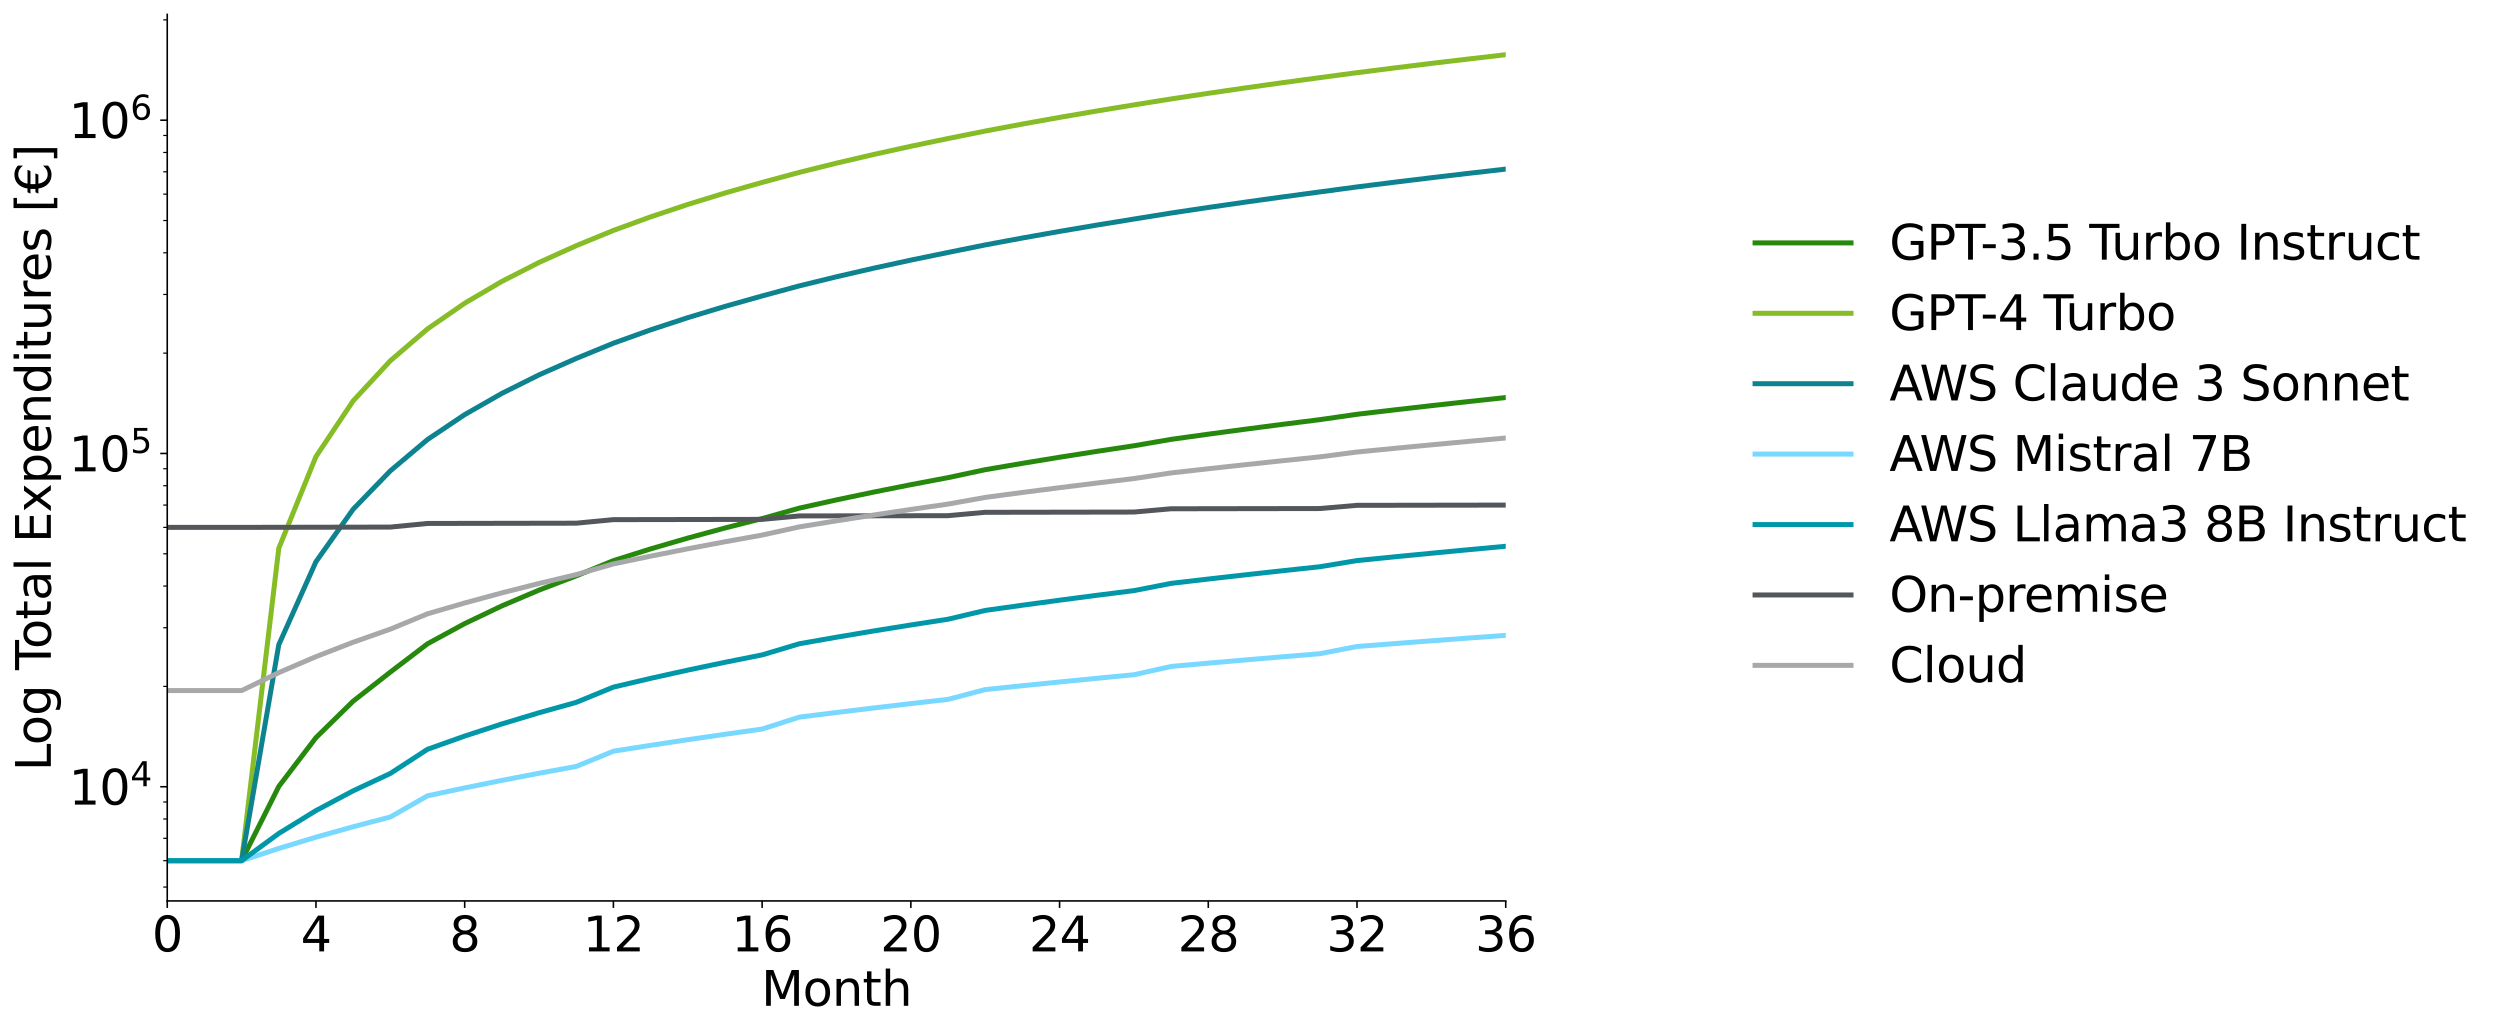 <?xml version="1.0" encoding="utf-8" standalone="no"?>
<!DOCTYPE svg PUBLIC "-//W3C//DTD SVG 1.1//EN"
  "http://www.w3.org/Graphics/SVG/1.1/DTD/svg11.dtd">
<svg xmlns:xlink="http://www.w3.org/1999/xlink" width="1250.668pt" height="515.375pt" viewBox="0 0 1250.668 515.375" xmlns="http://www.w3.org/2000/svg" version="1.1">
 <defs>
  <style type="text/css">*{stroke-linejoin: round; stroke-linecap: butt}</style>
 </defs>
 <g id="figure_1">
  <g id="patch_1">
   <path d="M 0 515.375 
L 1250.668 515.375 
L 1250.668 0 
L 0 0 
z
" style="fill: #ffffff"/>
  </g>
  <g id="axes_1">
   <g id="patch_2">
    <path d="M 83.668 450.72 
L 753.268 450.72 
L 753.268 7.2 
L 83.668 7.2 
z
" style="fill: #ffffff"/>
   </g>
   <g id="matplotlib.axis_1">
    <g id="xtick_1">
     <g id="line2d_1">
      <defs>
       <path id="m2ecbf71581" d="M 0 0 
L 0 3.5 
" style="stroke: #000000; stroke-width: 0.8"/>
      </defs>
      <g>
       <use xlink:href="#m2ecbf71581" x="83.668" y="450.72" style="stroke: #000000; stroke-width: 0.8"/>
      </g>
     </g>
     <g id="text_1">
      <!-- 0 -->
      <g transform="translate(76.032 475.956) scale(0.24 -0.24)">
       <defs>
        <path id="DejaVuSans-30" d="M 2034 4250 
Q 1547 4250 1301 3770 
Q 1056 3291 1056 2328 
Q 1056 1369 1301 889 
Q 1547 409 2034 409 
Q 2525 409 2770 889 
Q 3016 1369 3016 2328 
Q 3016 3291 2770 3770 
Q 2525 4250 2034 4250 
z
M 2034 4750 
Q 2819 4750 3233 4129 
Q 3647 3509 3647 2328 
Q 3647 1150 3233 529 
Q 2819 -91 2034 -91 
Q 1250 -91 836 529 
Q 422 1150 422 2328 
Q 422 3509 836 4129 
Q 1250 4750 2034 4750 
z
" transform="scale(0.016)"/>
       </defs>
       <use xlink:href="#DejaVuSans-30"/>
      </g>
     </g>
    </g>
    <g id="xtick_2">
     <g id="line2d_2">
      <g>
       <use xlink:href="#m2ecbf71581" x="158.067" y="450.72" style="stroke: #000000; stroke-width: 0.8"/>
      </g>
     </g>
     <g id="text_2">
      <!-- 4 -->
      <g transform="translate(150.433 475.956) scale(0.24 -0.24)">
       <defs>
        <path id="DejaVuSans-34" d="M 2419 4116 
L 825 1625 
L 2419 1625 
L 2419 4116 
z
M 2253 4666 
L 3047 4666 
L 3047 1625 
L 3713 1625 
L 3713 1100 
L 3047 1100 
L 3047 0 
L 2419 0 
L 2419 1100 
L 313 1100 
L 313 1709 
L 2253 4666 
z
" transform="scale(0.016)"/>
       </defs>
       <use xlink:href="#DejaVuSans-34"/>
      </g>
     </g>
    </g>
    <g id="xtick_3">
     <g id="line2d_3">
      <g>
       <use xlink:href="#m2ecbf71581" x="232.468" y="450.72" style="stroke: #000000; stroke-width: 0.8"/>
      </g>
     </g>
     <g id="text_3">
      <!-- 8 -->
      <g transform="translate(224.833 475.956) scale(0.24 -0.24)">
       <defs>
        <path id="DejaVuSans-38" d="M 2034 2216 
Q 1584 2216 1326 1975 
Q 1069 1734 1069 1313 
Q 1069 891 1326 650 
Q 1584 409 2034 409 
Q 2484 409 2743 651 
Q 3003 894 3003 1313 
Q 3003 1734 2745 1975 
Q 2488 2216 2034 2216 
z
M 1403 2484 
Q 997 2584 770 2862 
Q 544 3141 544 3541 
Q 544 4100 942 4425 
Q 1341 4750 2034 4750 
Q 2731 4750 3128 4425 
Q 3525 4100 3525 3541 
Q 3525 3141 3298 2862 
Q 3072 2584 2669 2484 
Q 3125 2378 3379 2068 
Q 3634 1759 3634 1313 
Q 3634 634 3220 271 
Q 2806 -91 2034 -91 
Q 1263 -91 848 271 
Q 434 634 434 1313 
Q 434 1759 690 2068 
Q 947 2378 1403 2484 
z
M 1172 3481 
Q 1172 3119 1398 2916 
Q 1625 2713 2034 2713 
Q 2441 2713 2670 2916 
Q 2900 3119 2900 3481 
Q 2900 3844 2670 4047 
Q 2441 4250 2034 4250 
Q 1625 4250 1398 4047 
Q 1172 3844 1172 3481 
z
" transform="scale(0.016)"/>
       </defs>
       <use xlink:href="#DejaVuSans-38"/>
      </g>
     </g>
    </g>
    <g id="xtick_4">
     <g id="line2d_4">
      <g>
       <use xlink:href="#m2ecbf71581" x="306.868" y="450.72" style="stroke: #000000; stroke-width: 0.8"/>
      </g>
     </g>
     <g id="text_4">
      <!-- 12 -->
      <g transform="translate(291.598 475.956) scale(0.24 -0.24)">
       <defs>
        <path id="DejaVuSans-31" d="M 794 531 
L 1825 531 
L 1825 4091 
L 703 3866 
L 703 4441 
L 1819 4666 
L 2450 4666 
L 2450 531 
L 3481 531 
L 3481 0 
L 794 0 
L 794 531 
z
" transform="scale(0.016)"/>
        <path id="DejaVuSans-32" d="M 1228 531 
L 3431 531 
L 3431 0 
L 469 0 
L 469 531 
Q 828 903 1448 1529 
Q 2069 2156 2228 2338 
Q 2531 2678 2651 2914 
Q 2772 3150 2772 3378 
Q 2772 3750 2511 3984 
Q 2250 4219 1831 4219 
Q 1534 4219 1204 4116 
Q 875 4013 500 3803 
L 500 4441 
Q 881 4594 1212 4672 
Q 1544 4750 1819 4750 
Q 2544 4750 2975 4387 
Q 3406 4025 3406 3419 
Q 3406 3131 3298 2873 
Q 3191 2616 2906 2266 
Q 2828 2175 2409 1742 
Q 1991 1309 1228 531 
z
" transform="scale(0.016)"/>
       </defs>
       <use xlink:href="#DejaVuSans-31"/>
       <use xlink:href="#DejaVuSans-32" x="63.623"/>
      </g>
     </g>
    </g>
    <g id="xtick_5">
     <g id="line2d_5">
      <g>
       <use xlink:href="#m2ecbf71581" x="381.267" y="450.72" style="stroke: #000000; stroke-width: 0.8"/>
      </g>
     </g>
     <g id="text_5">
      <!-- 16 -->
      <g transform="translate(365.998 475.956) scale(0.24 -0.24)">
       <defs>
        <path id="DejaVuSans-36" d="M 2113 2584 
Q 1688 2584 1439 2293 
Q 1191 2003 1191 1497 
Q 1191 994 1439 701 
Q 1688 409 2113 409 
Q 2538 409 2786 701 
Q 3034 994 3034 1497 
Q 3034 2003 2786 2293 
Q 2538 2584 2113 2584 
z
M 3366 4563 
L 3366 3988 
Q 3128 4100 2886 4159 
Q 2644 4219 2406 4219 
Q 1781 4219 1451 3797 
Q 1122 3375 1075 2522 
Q 1259 2794 1537 2939 
Q 1816 3084 2150 3084 
Q 2853 3084 3261 2657 
Q 3669 2231 3669 1497 
Q 3669 778 3244 343 
Q 2819 -91 2113 -91 
Q 1303 -91 875 529 
Q 447 1150 447 2328 
Q 447 3434 972 4092 
Q 1497 4750 2381 4750 
Q 2619 4750 2861 4703 
Q 3103 4656 3366 4563 
z
" transform="scale(0.016)"/>
       </defs>
       <use xlink:href="#DejaVuSans-31"/>
       <use xlink:href="#DejaVuSans-36" x="63.623"/>
      </g>
     </g>
    </g>
    <g id="xtick_6">
     <g id="line2d_6">
      <g>
       <use xlink:href="#m2ecbf71581" x="455.668" y="450.72" style="stroke: #000000; stroke-width: 0.8"/>
      </g>
     </g>
     <g id="text_6">
      <!-- 20 -->
      <g transform="translate(440.397 475.956) scale(0.24 -0.24)">
       <use xlink:href="#DejaVuSans-32"/>
       <use xlink:href="#DejaVuSans-30" x="63.623"/>
      </g>
     </g>
    </g>
    <g id="xtick_7">
     <g id="line2d_7">
      <g>
       <use xlink:href="#m2ecbf71581" x="530.067" y="450.72" style="stroke: #000000; stroke-width: 0.8"/>
      </g>
     </g>
     <g id="text_7">
      <!-- 24 -->
      <g transform="translate(514.798 475.956) scale(0.24 -0.24)">
       <use xlink:href="#DejaVuSans-32"/>
       <use xlink:href="#DejaVuSans-34" x="63.623"/>
      </g>
     </g>
    </g>
    <g id="xtick_8">
     <g id="line2d_8">
      <g>
       <use xlink:href="#m2ecbf71581" x="604.467" y="450.72" style="stroke: #000000; stroke-width: 0.8"/>
      </g>
     </g>
     <g id="text_8">
      <!-- 28 -->
      <g transform="translate(589.197 475.956) scale(0.24 -0.24)">
       <use xlink:href="#DejaVuSans-32"/>
       <use xlink:href="#DejaVuSans-38" x="63.623"/>
      </g>
     </g>
    </g>
    <g id="xtick_9">
     <g id="line2d_9">
      <g>
       <use xlink:href="#m2ecbf71581" x="678.867" y="450.72" style="stroke: #000000; stroke-width: 0.8"/>
      </g>
     </g>
     <g id="text_9">
      <!-- 32 -->
      <g transform="translate(663.597 475.956) scale(0.24 -0.24)">
       <defs>
        <path id="DejaVuSans-33" d="M 2597 2516 
Q 3050 2419 3304 2112 
Q 3559 1806 3559 1356 
Q 3559 666 3084 287 
Q 2609 -91 1734 -91 
Q 1441 -91 1130 -33 
Q 819 25 488 141 
L 488 750 
Q 750 597 1062 519 
Q 1375 441 1716 441 
Q 2309 441 2620 675 
Q 2931 909 2931 1356 
Q 2931 1769 2642 2001 
Q 2353 2234 1838 2234 
L 1294 2234 
L 1294 2753 
L 1863 2753 
Q 2328 2753 2575 2939 
Q 2822 3125 2822 3475 
Q 2822 3834 2567 4026 
Q 2313 4219 1838 4219 
Q 1578 4219 1281 4162 
Q 984 4106 628 3988 
L 628 4550 
Q 988 4650 1302 4700 
Q 1616 4750 1894 4750 
Q 2613 4750 3031 4423 
Q 3450 4097 3450 3541 
Q 3450 3153 3228 2886 
Q 3006 2619 2597 2516 
z
" transform="scale(0.016)"/>
       </defs>
       <use xlink:href="#DejaVuSans-33"/>
       <use xlink:href="#DejaVuSans-32" x="63.623"/>
      </g>
     </g>
    </g>
    <g id="xtick_10">
     <g id="line2d_10">
      <g>
       <use xlink:href="#m2ecbf71581" x="753.268" y="450.72" style="stroke: #000000; stroke-width: 0.8"/>
      </g>
     </g>
     <g id="text_10">
      <!-- 36 -->
      <g transform="translate(737.997 475.956) scale(0.24 -0.24)">
       <use xlink:href="#DejaVuSans-33"/>
       <use xlink:href="#DejaVuSans-36" x="63.623"/>
      </g>
     </g>
    </g>
    <g id="text_11">
     <!-- Month -->
     <g transform="translate(380.857 503.184) scale(0.24 -0.24)">
      <defs>
       <path id="DejaVuSans-4d" d="M 628 4666 
L 1569 4666 
L 2759 1491 
L 3956 4666 
L 4897 4666 
L 4897 0 
L 4281 0 
L 4281 4097 
L 3078 897 
L 2444 897 
L 1241 4097 
L 1241 0 
L 628 0 
L 628 4666 
z
" transform="scale(0.016)"/>
       <path id="DejaVuSans-6f" d="M 1959 3097 
Q 1497 3097 1228 2736 
Q 959 2375 959 1747 
Q 959 1119 1226 758 
Q 1494 397 1959 397 
Q 2419 397 2687 759 
Q 2956 1122 2956 1747 
Q 2956 2369 2687 2733 
Q 2419 3097 1959 3097 
z
M 1959 3584 
Q 2709 3584 3137 3096 
Q 3566 2609 3566 1747 
Q 3566 888 3137 398 
Q 2709 -91 1959 -91 
Q 1206 -91 779 398 
Q 353 888 353 1747 
Q 353 2609 779 3096 
Q 1206 3584 1959 3584 
z
" transform="scale(0.016)"/>
       <path id="DejaVuSans-6e" d="M 3513 2113 
L 3513 0 
L 2938 0 
L 2938 2094 
Q 2938 2591 2744 2837 
Q 2550 3084 2163 3084 
Q 1697 3084 1428 2787 
Q 1159 2491 1159 1978 
L 1159 0 
L 581 0 
L 581 3500 
L 1159 3500 
L 1159 2956 
Q 1366 3272 1645 3428 
Q 1925 3584 2291 3584 
Q 2894 3584 3203 3211 
Q 3513 2838 3513 2113 
z
" transform="scale(0.016)"/>
       <path id="DejaVuSans-74" d="M 1172 4494 
L 1172 3500 
L 2356 3500 
L 2356 3053 
L 1172 3053 
L 1172 1153 
Q 1172 725 1289 603 
Q 1406 481 1766 481 
L 2356 481 
L 2356 0 
L 1766 0 
Q 1100 0 847 248 
Q 594 497 594 1153 
L 594 3053 
L 172 3053 
L 172 3500 
L 594 3500 
L 594 4494 
L 1172 4494 
z
" transform="scale(0.016)"/>
       <path id="DejaVuSans-68" d="M 3513 2113 
L 3513 0 
L 2938 0 
L 2938 2094 
Q 2938 2591 2744 2837 
Q 2550 3084 2163 3084 
Q 1697 3084 1428 2787 
Q 1159 2491 1159 1978 
L 1159 0 
L 581 0 
L 581 4863 
L 1159 4863 
L 1159 2956 
Q 1366 3272 1645 3428 
Q 1925 3584 2291 3584 
Q 2894 3584 3203 3211 
Q 3513 2838 3513 2113 
z
" transform="scale(0.016)"/>
      </defs>
      <use xlink:href="#DejaVuSans-4d"/>
      <use xlink:href="#DejaVuSans-6f" x="86.279"/>
      <use xlink:href="#DejaVuSans-6e" x="147.461"/>
      <use xlink:href="#DejaVuSans-74" x="210.84"/>
      <use xlink:href="#DejaVuSans-68" x="250.049"/>
     </g>
    </g>
   </g>
   <g id="matplotlib.axis_2">
    <g id="ytick_1">
     <g id="line2d_11">
      <defs>
       <path id="md640b9d958" d="M 0 0 
L -3.5 0 
" style="stroke: #000000; stroke-width: 0.8"/>
      </defs>
      <g>
       <use xlink:href="#md640b9d958" x="83.668" y="393.573" style="stroke: #000000; stroke-width: 0.8"/>
      </g>
     </g>
     <g id="text_12">
      <!-- $\mathdefault{10^{4}}$ -->
      <g transform="translate(34.428 402.691) scale(0.24 -0.24)">
       <use xlink:href="#DejaVuSans-31" transform="translate(0 0.684)"/>
       <use xlink:href="#DejaVuSans-30" transform="translate(63.623 0.684)"/>
       <use xlink:href="#DejaVuSans-34" transform="translate(128.203 38.966) scale(0.7)"/>
      </g>
     </g>
    </g>
    <g id="ytick_2">
     <g id="line2d_12">
      <g>
       <use xlink:href="#md640b9d958" x="83.668" y="226.851" style="stroke: #000000; stroke-width: 0.8"/>
      </g>
     </g>
     <g id="text_13">
      <!-- $\mathdefault{10^{5}}$ -->
      <g transform="translate(34.428 235.969) scale(0.24 -0.24)">
       <defs>
        <path id="DejaVuSans-35" d="M 691 4666 
L 3169 4666 
L 3169 4134 
L 1269 4134 
L 1269 2991 
Q 1406 3038 1543 3061 
Q 1681 3084 1819 3084 
Q 2600 3084 3056 2656 
Q 3513 2228 3513 1497 
Q 3513 744 3044 326 
Q 2575 -91 1722 -91 
Q 1428 -91 1123 -41 
Q 819 9 494 109 
L 494 744 
Q 775 591 1075 516 
Q 1375 441 1709 441 
Q 2250 441 2565 725 
Q 2881 1009 2881 1497 
Q 2881 1984 2565 2268 
Q 2250 2553 1709 2553 
Q 1456 2553 1204 2497 
Q 953 2441 691 2322 
L 691 4666 
z
" transform="scale(0.016)"/>
       </defs>
       <use xlink:href="#DejaVuSans-31" transform="translate(0 0.684)"/>
       <use xlink:href="#DejaVuSans-30" transform="translate(63.623 0.684)"/>
       <use xlink:href="#DejaVuSans-35" transform="translate(128.203 38.966) scale(0.7)"/>
      </g>
     </g>
    </g>
    <g id="ytick_3">
     <g id="line2d_13">
      <g>
       <use xlink:href="#md640b9d958" x="83.668" y="60.129" style="stroke: #000000; stroke-width: 0.8"/>
      </g>
     </g>
     <g id="text_14">
      <!-- $\mathdefault{10^{6}}$ -->
      <g transform="translate(34.428 69.247) scale(0.24 -0.24)">
       <use xlink:href="#DejaVuSans-31" transform="translate(0 0.766)"/>
       <use xlink:href="#DejaVuSans-30" transform="translate(63.623 0.766)"/>
       <use xlink:href="#DejaVuSans-36" transform="translate(128.203 39.047) scale(0.7)"/>
      </g>
     </g>
    </g>
    <g id="ytick_4">
     <g id="line2d_14">
      <defs>
       <path id="m23e33f6be8" d="M 0 0 
L -2 0 
" style="stroke: #000000; stroke-width: 0.6"/>
      </defs>
      <g>
       <use xlink:href="#m23e33f6be8" x="83.668" y="443.761" style="stroke: #000000; stroke-width: 0.6"/>
      </g>
     </g>
    </g>
    <g id="ytick_5">
     <g id="line2d_15">
      <g>
       <use xlink:href="#m23e33f6be8" x="83.668" y="430.56" style="stroke: #000000; stroke-width: 0.6"/>
      </g>
     </g>
    </g>
    <g id="ytick_6">
     <g id="line2d_16">
      <g>
       <use xlink:href="#m23e33f6be8" x="83.668" y="419.398" style="stroke: #000000; stroke-width: 0.6"/>
      </g>
     </g>
    </g>
    <g id="ytick_7">
     <g id="line2d_17">
      <g>
       <use xlink:href="#m23e33f6be8" x="83.668" y="409.73" style="stroke: #000000; stroke-width: 0.6"/>
      </g>
     </g>
    </g>
    <g id="ytick_8">
     <g id="line2d_18">
      <g>
       <use xlink:href="#m23e33f6be8" x="83.668" y="401.202" style="stroke: #000000; stroke-width: 0.6"/>
      </g>
     </g>
    </g>
    <g id="ytick_9">
     <g id="line2d_19">
      <g>
       <use xlink:href="#m23e33f6be8" x="83.668" y="343.385" style="stroke: #000000; stroke-width: 0.6"/>
      </g>
     </g>
    </g>
    <g id="ytick_10">
     <g id="line2d_20">
      <g>
       <use xlink:href="#m23e33f6be8" x="83.668" y="314.026" style="stroke: #000000; stroke-width: 0.6"/>
      </g>
     </g>
    </g>
    <g id="ytick_11">
     <g id="line2d_21">
      <g>
       <use xlink:href="#m23e33f6be8" x="83.668" y="293.196" style="stroke: #000000; stroke-width: 0.6"/>
      </g>
     </g>
    </g>
    <g id="ytick_12">
     <g id="line2d_22">
      <g>
       <use xlink:href="#m23e33f6be8" x="83.668" y="277.039" style="stroke: #000000; stroke-width: 0.6"/>
      </g>
     </g>
    </g>
    <g id="ytick_13">
     <g id="line2d_23">
      <g>
       <use xlink:href="#m23e33f6be8" x="83.668" y="263.838" style="stroke: #000000; stroke-width: 0.6"/>
      </g>
     </g>
    </g>
    <g id="ytick_14">
     <g id="line2d_24">
      <g>
       <use xlink:href="#m23e33f6be8" x="83.668" y="252.676" style="stroke: #000000; stroke-width: 0.6"/>
      </g>
     </g>
    </g>
    <g id="ytick_15">
     <g id="line2d_25">
      <g>
       <use xlink:href="#m23e33f6be8" x="83.668" y="243.008" style="stroke: #000000; stroke-width: 0.6"/>
      </g>
     </g>
    </g>
    <g id="ytick_16">
     <g id="line2d_26">
      <g>
       <use xlink:href="#m23e33f6be8" x="83.668" y="234.48" style="stroke: #000000; stroke-width: 0.6"/>
      </g>
     </g>
    </g>
    <g id="ytick_17">
     <g id="line2d_27">
      <g>
       <use xlink:href="#m23e33f6be8" x="83.668" y="176.662" style="stroke: #000000; stroke-width: 0.6"/>
      </g>
     </g>
    </g>
    <g id="ytick_18">
     <g id="line2d_28">
      <g>
       <use xlink:href="#m23e33f6be8" x="83.668" y="147.304" style="stroke: #000000; stroke-width: 0.6"/>
      </g>
     </g>
    </g>
    <g id="ytick_19">
     <g id="line2d_29">
      <g>
       <use xlink:href="#m23e33f6be8" x="83.668" y="126.474" style="stroke: #000000; stroke-width: 0.6"/>
      </g>
     </g>
    </g>
    <g id="ytick_20">
     <g id="line2d_30">
      <g>
       <use xlink:href="#m23e33f6be8" x="83.668" y="110.317" style="stroke: #000000; stroke-width: 0.6"/>
      </g>
     </g>
    </g>
    <g id="ytick_21">
     <g id="line2d_31">
      <g>
       <use xlink:href="#m23e33f6be8" x="83.668" y="97.116" style="stroke: #000000; stroke-width: 0.6"/>
      </g>
     </g>
    </g>
    <g id="ytick_22">
     <g id="line2d_32">
      <g>
       <use xlink:href="#m23e33f6be8" x="83.668" y="85.954" style="stroke: #000000; stroke-width: 0.6"/>
      </g>
     </g>
    </g>
    <g id="ytick_23">
     <g id="line2d_33">
      <g>
       <use xlink:href="#m23e33f6be8" x="83.668" y="76.286" style="stroke: #000000; stroke-width: 0.6"/>
      </g>
     </g>
    </g>
    <g id="ytick_24">
     <g id="line2d_34">
      <g>
       <use xlink:href="#m23e33f6be8" x="83.668" y="67.757" style="stroke: #000000; stroke-width: 0.6"/>
      </g>
     </g>
    </g>
    <g id="ytick_25">
     <g id="line2d_35">
      <g>
       <use xlink:href="#m23e33f6be8" x="83.668" y="9.94" style="stroke: #000000; stroke-width: 0.6"/>
      </g>
     </g>
    </g>
    <g id="text_15">
     <!-- Log Total Expenditures [€] -->
     <g transform="translate(25.436 385.712) rotate(-90) scale(0.24 -0.24)">
      <defs>
       <path id="DejaVuSans-4c" d="M 628 4666 
L 1259 4666 
L 1259 531 
L 3531 531 
L 3531 0 
L 628 0 
L 628 4666 
z
" transform="scale(0.016)"/>
       <path id="DejaVuSans-67" d="M 2906 1791 
Q 2906 2416 2648 2759 
Q 2391 3103 1925 3103 
Q 1463 3103 1205 2759 
Q 947 2416 947 1791 
Q 947 1169 1205 825 
Q 1463 481 1925 481 
Q 2391 481 2648 825 
Q 2906 1169 2906 1791 
z
M 3481 434 
Q 3481 -459 3084 -895 
Q 2688 -1331 1869 -1331 
Q 1566 -1331 1297 -1286 
Q 1028 -1241 775 -1147 
L 775 -588 
Q 1028 -725 1275 -790 
Q 1522 -856 1778 -856 
Q 2344 -856 2625 -561 
Q 2906 -266 2906 331 
L 2906 616 
Q 2728 306 2450 153 
Q 2172 0 1784 0 
Q 1141 0 747 490 
Q 353 981 353 1791 
Q 353 2603 747 3093 
Q 1141 3584 1784 3584 
Q 2172 3584 2450 3431 
Q 2728 3278 2906 2969 
L 2906 3500 
L 3481 3500 
L 3481 434 
z
" transform="scale(0.016)"/>
       <path id="DejaVuSans-20" transform="scale(0.016)"/>
       <path id="DejaVuSans-54" d="M -19 4666 
L 3928 4666 
L 3928 4134 
L 2272 4134 
L 2272 0 
L 1638 0 
L 1638 4134 
L -19 4134 
L -19 4666 
z
" transform="scale(0.016)"/>
       <path id="DejaVuSans-61" d="M 2194 1759 
Q 1497 1759 1228 1600 
Q 959 1441 959 1056 
Q 959 750 1161 570 
Q 1363 391 1709 391 
Q 2188 391 2477 730 
Q 2766 1069 2766 1631 
L 2766 1759 
L 2194 1759 
z
M 3341 1997 
L 3341 0 
L 2766 0 
L 2766 531 
Q 2569 213 2275 61 
Q 1981 -91 1556 -91 
Q 1019 -91 701 211 
Q 384 513 384 1019 
Q 384 1609 779 1909 
Q 1175 2209 1959 2209 
L 2766 2209 
L 2766 2266 
Q 2766 2663 2505 2880 
Q 2244 3097 1772 3097 
Q 1472 3097 1187 3025 
Q 903 2953 641 2809 
L 641 3341 
Q 956 3463 1253 3523 
Q 1550 3584 1831 3584 
Q 2591 3584 2966 3190 
Q 3341 2797 3341 1997 
z
" transform="scale(0.016)"/>
       <path id="DejaVuSans-6c" d="M 603 4863 
L 1178 4863 
L 1178 0 
L 603 0 
L 603 4863 
z
" transform="scale(0.016)"/>
       <path id="DejaVuSans-45" d="M 628 4666 
L 3578 4666 
L 3578 4134 
L 1259 4134 
L 1259 2753 
L 3481 2753 
L 3481 2222 
L 1259 2222 
L 1259 531 
L 3634 531 
L 3634 0 
L 628 0 
L 628 4666 
z
" transform="scale(0.016)"/>
       <path id="DejaVuSans-78" d="M 3513 3500 
L 2247 1797 
L 3578 0 
L 2900 0 
L 1881 1375 
L 863 0 
L 184 0 
L 1544 1831 
L 300 3500 
L 978 3500 
L 1906 2253 
L 2834 3500 
L 3513 3500 
z
" transform="scale(0.016)"/>
       <path id="DejaVuSans-70" d="M 1159 525 
L 1159 -1331 
L 581 -1331 
L 581 3500 
L 1159 3500 
L 1159 2969 
Q 1341 3281 1617 3432 
Q 1894 3584 2278 3584 
Q 2916 3584 3314 3078 
Q 3713 2572 3713 1747 
Q 3713 922 3314 415 
Q 2916 -91 2278 -91 
Q 1894 -91 1617 61 
Q 1341 213 1159 525 
z
M 3116 1747 
Q 3116 2381 2855 2742 
Q 2594 3103 2138 3103 
Q 1681 3103 1420 2742 
Q 1159 2381 1159 1747 
Q 1159 1113 1420 752 
Q 1681 391 2138 391 
Q 2594 391 2855 752 
Q 3116 1113 3116 1747 
z
" transform="scale(0.016)"/>
       <path id="DejaVuSans-65" d="M 3597 1894 
L 3597 1613 
L 953 1613 
Q 991 1019 1311 708 
Q 1631 397 2203 397 
Q 2534 397 2845 478 
Q 3156 559 3463 722 
L 3463 178 
Q 3153 47 2828 -22 
Q 2503 -91 2169 -91 
Q 1331 -91 842 396 
Q 353 884 353 1716 
Q 353 2575 817 3079 
Q 1281 3584 2069 3584 
Q 2775 3584 3186 3129 
Q 3597 2675 3597 1894 
z
M 3022 2063 
Q 3016 2534 2758 2815 
Q 2500 3097 2075 3097 
Q 1594 3097 1305 2825 
Q 1016 2553 972 2059 
L 3022 2063 
z
" transform="scale(0.016)"/>
       <path id="DejaVuSans-64" d="M 2906 2969 
L 2906 4863 
L 3481 4863 
L 3481 0 
L 2906 0 
L 2906 525 
Q 2725 213 2448 61 
Q 2172 -91 1784 -91 
Q 1150 -91 751 415 
Q 353 922 353 1747 
Q 353 2572 751 3078 
Q 1150 3584 1784 3584 
Q 2172 3584 2448 3432 
Q 2725 3281 2906 2969 
z
M 947 1747 
Q 947 1113 1208 752 
Q 1469 391 1925 391 
Q 2381 391 2643 752 
Q 2906 1113 2906 1747 
Q 2906 2381 2643 2742 
Q 2381 3103 1925 3103 
Q 1469 3103 1208 2742 
Q 947 2381 947 1747 
z
" transform="scale(0.016)"/>
       <path id="DejaVuSans-69" d="M 603 3500 
L 1178 3500 
L 1178 0 
L 603 0 
L 603 3500 
z
M 603 4863 
L 1178 4863 
L 1178 4134 
L 603 4134 
L 603 4863 
z
" transform="scale(0.016)"/>
       <path id="DejaVuSans-75" d="M 544 1381 
L 544 3500 
L 1119 3500 
L 1119 1403 
Q 1119 906 1312 657 
Q 1506 409 1894 409 
Q 2359 409 2629 706 
Q 2900 1003 2900 1516 
L 2900 3500 
L 3475 3500 
L 3475 0 
L 2900 0 
L 2900 538 
Q 2691 219 2414 64 
Q 2138 -91 1772 -91 
Q 1169 -91 856 284 
Q 544 659 544 1381 
z
M 1991 3584 
L 1991 3584 
z
" transform="scale(0.016)"/>
       <path id="DejaVuSans-72" d="M 2631 2963 
Q 2534 3019 2420 3045 
Q 2306 3072 2169 3072 
Q 1681 3072 1420 2755 
Q 1159 2438 1159 1844 
L 1159 0 
L 581 0 
L 581 3500 
L 1159 3500 
L 1159 2956 
Q 1341 3275 1631 3429 
Q 1922 3584 2338 3584 
Q 2397 3584 2469 3576 
Q 2541 3569 2628 3553 
L 2631 2963 
z
" transform="scale(0.016)"/>
       <path id="DejaVuSans-73" d="M 2834 3397 
L 2834 2853 
Q 2591 2978 2328 3040 
Q 2066 3103 1784 3103 
Q 1356 3103 1142 2972 
Q 928 2841 928 2578 
Q 928 2378 1081 2264 
Q 1234 2150 1697 2047 
L 1894 2003 
Q 2506 1872 2764 1633 
Q 3022 1394 3022 966 
Q 3022 478 2636 193 
Q 2250 -91 1575 -91 
Q 1294 -91 989 -36 
Q 684 19 347 128 
L 347 722 
Q 666 556 975 473 
Q 1284 391 1588 391 
Q 1994 391 2212 530 
Q 2431 669 2431 922 
Q 2431 1156 2273 1281 
Q 2116 1406 1581 1522 
L 1381 1569 
Q 847 1681 609 1914 
Q 372 2147 372 2553 
Q 372 3047 722 3315 
Q 1072 3584 1716 3584 
Q 2034 3584 2315 3537 
Q 2597 3491 2834 3397 
z
" transform="scale(0.016)"/>
       <path id="DejaVuSans-5b" d="M 550 4863 
L 1875 4863 
L 1875 4416 
L 1125 4416 
L 1125 -397 
L 1875 -397 
L 1875 -844 
L 550 -844 
L 550 4863 
z
" transform="scale(0.016)"/>
       <path id="DejaVuSans-20ac" d="M 3647 4306 
L 3647 3641 
Q 3363 3969 3098 4109 
Q 2834 4250 2516 4250 
Q 2025 4250 1709 3937 
Q 1394 3625 1294 3041 
L 3097 3041 
L 2925 2656 
L 1244 2656 
Q 1238 2581 1236 2509 
Q 1234 2438 1234 2328 
Q 1234 2228 1236 2156 
Q 1238 2084 1244 2009 
L 2638 2009 
L 2463 1625 
L 1294 1625 
Q 1394 1041 1709 725 
Q 2025 409 2516 409 
Q 2834 409 3098 550 
Q 3363 691 3647 1019 
L 3647 359 
Q 3369 134 3080 21 
Q 2791 -91 2491 -91 
Q 1750 -91 1267 362 
Q 784 816 659 1625 
L 0 1625 
L 172 2009 
L 606 2009 
Q 606 2081 604 2154 
Q 603 2228 603 2328 
Q 603 2438 604 2511 
Q 606 2584 606 2656 
L 0 2656 
L 172 3041 
L 659 3041 
Q 784 3844 1268 4297 
Q 1753 4750 2491 4750 
Q 2797 4750 3086 4639 
Q 3375 4528 3647 4306 
z
" transform="scale(0.016)"/>
       <path id="DejaVuSans-5d" d="M 1947 4863 
L 1947 -844 
L 622 -844 
L 622 -397 
L 1369 -397 
L 1369 4416 
L 622 4416 
L 622 4863 
L 1947 4863 
z
" transform="scale(0.016)"/>
      </defs>
      <use xlink:href="#DejaVuSans-4c"/>
      <use xlink:href="#DejaVuSans-6f" x="53.963"/>
      <use xlink:href="#DejaVuSans-67" x="115.145"/>
      <use xlink:href="#DejaVuSans-20" x="178.621"/>
      <use xlink:href="#DejaVuSans-54" x="210.408"/>
      <use xlink:href="#DejaVuSans-6f" x="254.492"/>
      <use xlink:href="#DejaVuSans-74" x="315.674"/>
      <use xlink:href="#DejaVuSans-61" x="354.883"/>
      <use xlink:href="#DejaVuSans-6c" x="416.162"/>
      <use xlink:href="#DejaVuSans-20" x="443.945"/>
      <use xlink:href="#DejaVuSans-45" x="475.732"/>
      <use xlink:href="#DejaVuSans-78" x="538.916"/>
      <use xlink:href="#DejaVuSans-70" x="598.096"/>
      <use xlink:href="#DejaVuSans-65" x="661.572"/>
      <use xlink:href="#DejaVuSans-6e" x="723.096"/>
      <use xlink:href="#DejaVuSans-64" x="786.475"/>
      <use xlink:href="#DejaVuSans-69" x="849.951"/>
      <use xlink:href="#DejaVuSans-74" x="877.734"/>
      <use xlink:href="#DejaVuSans-75" x="916.943"/>
      <use xlink:href="#DejaVuSans-72" x="980.322"/>
      <use xlink:href="#DejaVuSans-65" x="1019.186"/>
      <use xlink:href="#DejaVuSans-73" x="1080.709"/>
      <use xlink:href="#DejaVuSans-20" x="1132.809"/>
      <use xlink:href="#DejaVuSans-5b" x="1164.596"/>
      <use xlink:href="#DejaVuSans-20ac" x="1203.609"/>
      <use xlink:href="#DejaVuSans-5d" x="1267.232"/>
     </g>
    </g>
   </g>
   <g id="line2d_36">
    <path d="M 83.668 430.56 
L 102.267 430.56 
L 120.868 430.56 
L 139.468 393.432 
L 158.067 369.009 
L 176.667 350.779 
L 195.268 336.228 
L 213.868 322.066 
L 232.468 311.964 
L 251.067 303.101 
L 269.668 295.205 
L 288.267 288.086 
L 306.868 280.457 
L 325.467 274.599 
L 344.067 269.179 
L 362.668 264.137 
L 381.267 259.423 
L 399.868 254.201 
L 418.467 250.075 
L 437.067 246.171 
L 455.668 242.467 
L 474.267 238.943 
L 492.868 234.973 
L 511.467 231.788 
L 530.067 228.738 
L 548.668 225.81 
L 567.268 222.997 
L 585.867 219.795 
L 604.467 217.201 
L 623.067 214.698 
L 641.668 212.278 
L 660.268 209.937 
L 678.867 207.253 
L 697.467 205.066 
L 716.067 202.943 
L 734.668 200.881 
L 753.268 198.876 
" clip-path="url(#pc204d2f297)" style="fill: none; stroke: #26890D; stroke-width: 2.5; stroke-linecap: square"/>
   </g>
   <g id="line2d_37">
    <path d="M 83.668 430.56 
L 102.267 430.56 
L 120.868 430.56 
L 139.468 274.288 
L 158.067 228.408 
L 176.667 200.544 
L 195.268 180.473 
L 213.868 164.546 
L 232.468 151.69 
L 251.067 140.776 
L 269.668 131.294 
L 288.267 122.911 
L 306.868 115.282 
L 325.467 108.487 
L 344.067 102.275 
L 362.668 96.554 
L 381.267 91.252 
L 399.868 86.234 
L 418.467 81.615 
L 437.067 77.273 
L 455.668 73.176 
L 474.267 69.299 
L 492.868 65.56 
L 511.467 62.061 
L 530.067 58.723 
L 548.668 55.532 
L 567.268 52.476 
L 585.867 49.497 
L 604.467 46.681 
L 623.067 43.97 
L 641.668 41.357 
L 660.268 38.834 
L 678.867 36.358 
L 697.467 34.002 
L 716.067 31.719 
L 734.668 29.507 
L 753.268 27.36 
" clip-path="url(#pc204d2f297)" style="fill: none; stroke: #86BC25; stroke-width: 2.5; stroke-linecap: square"/>
   </g>
   <g id="line2d_38">
    <path d="M 83.668 430.56 
L 102.267 430.56 
L 120.868 430.56 
L 139.468 322.542 
L 158.067 280.993 
L 176.667 254.76 
L 195.268 235.545 
L 213.868 219.879 
L 232.468 207.422 
L 251.067 196.796 
L 269.668 187.532 
L 288.267 179.32 
L 306.868 171.691 
L 325.467 165.021 
L 344.067 158.914 
L 362.668 153.282 
L 381.267 148.056 
L 399.868 143.012 
L 418.467 138.456 
L 437.067 134.17 
L 455.668 130.124 
L 474.267 126.292 
L 492.868 122.524 
L 511.467 119.065 
L 530.067 115.763 
L 548.668 112.606 
L 567.268 109.58 
L 585.867 106.573 
L 604.467 103.785 
L 623.067 101.1 
L 641.668 98.511 
L 660.268 96.011 
L 678.867 93.509 
L 697.467 91.174 
L 716.067 88.912 
L 734.668 86.718 
L 753.268 84.589 
" clip-path="url(#pc204d2f297)" style="fill: none; stroke: #0D8390; stroke-width: 2.5; stroke-linecap: square"/>
   </g>
   <g id="line2d_39">
    <path d="M 83.668 430.56 
L 102.267 430.56 
L 120.868 430.56 
L 139.468 424.45 
L 158.067 418.816 
L 176.667 413.589 
L 195.268 408.714 
L 213.868 398.12 
L 232.468 394.157 
L 251.067 390.4 
L 269.668 386.829 
L 288.267 383.425 
L 306.868 375.797 
L 325.467 372.864 
L 344.067 370.046 
L 362.668 367.334 
L 381.267 364.719 
L 399.868 358.758 
L 418.467 356.431 
L 437.067 354.176 
L 455.668 351.99 
L 474.267 349.867 
L 492.868 344.975 
L 511.467 343.046 
L 530.067 341.167 
L 548.668 339.336 
L 567.268 337.549 
L 585.867 333.401 
L 604.467 331.754 
L 623.067 330.143 
L 641.668 328.568 
L 660.268 327.026 
L 678.867 323.425 
L 697.467 321.987 
L 716.067 320.578 
L 734.668 319.195 
L 753.268 317.839 
" clip-path="url(#pc204d2f297)" style="fill: none; stroke: #79D8FF; stroke-width: 2.5; stroke-linecap: square"/>
   </g>
   <g id="line2d_40">
    <path d="M 83.668 430.56 
L 102.267 430.56 
L 120.868 430.56 
L 139.468 416.955 
L 158.067 405.506 
L 176.667 395.623 
L 195.268 386.928 
L 213.868 374.847 
L 232.468 368.225 
L 251.067 362.159 
L 269.668 356.562 
L 288.267 351.366 
L 306.868 343.737 
L 325.467 339.36 
L 344.067 335.233 
L 362.668 331.328 
L 381.267 327.623 
L 399.868 322.047 
L 418.467 318.778 
L 437.067 315.65 
L 455.668 312.651 
L 474.267 309.772 
L 492.868 305.379 
L 511.467 302.77 
L 530.067 300.252 
L 548.668 297.818 
L 567.268 295.464 
L 585.867 291.839 
L 604.467 289.668 
L 623.067 287.561 
L 641.668 285.513 
L 660.268 283.522 
L 678.867 280.436 
L 697.467 278.578 
L 716.067 276.766 
L 734.668 274.998 
L 753.268 273.273 
" clip-path="url(#pc204d2f297)" style="fill: none; stroke: #0097A9; stroke-width: 2.5; stroke-linecap: square"/>
   </g>
   <g id="line2d_41">
    <path d="M 83.668 263.826 
L 102.267 263.826 
L 120.868 263.826 
L 139.468 263.791 
L 158.067 263.756 
L 176.667 263.721 
L 195.268 263.686 
L 213.868 261.868 
L 232.468 261.834 
L 251.067 261.799 
L 269.668 261.765 
L 288.267 261.731 
L 306.868 259.961 
L 325.467 259.928 
L 344.067 259.894 
L 362.668 259.861 
L 381.267 259.828 
L 399.868 258.103 
L 418.467 258.07 
L 437.067 258.038 
L 455.668 258.006 
L 474.267 257.973 
L 492.868 256.291 
L 511.467 256.26 
L 530.067 256.228 
L 548.668 256.197 
L 567.268 256.165 
L 585.867 254.524 
L 604.467 254.493 
L 623.067 254.463 
L 641.668 254.432 
L 660.268 254.401 
L 678.867 252.799 
L 697.467 252.769 
L 716.067 252.739 
L 734.668 252.709 
L 753.268 252.679 
" clip-path="url(#pc204d2f297)" style="fill: none; stroke: #53565A; stroke-width: 2.5; stroke-linecap: square"/>
   </g>
   <g id="line2d_42">
    <path d="M 83.668 345.477 
L 102.267 345.477 
L 120.868 345.477 
L 139.468 336.486 
L 158.067 328.489 
L 176.667 321.288 
L 195.268 314.739 
L 213.868 307.07 
L 232.468 301.646 
L 251.067 296.6 
L 269.668 291.883 
L 288.267 287.455 
L 306.868 282.107 
L 325.467 278.223 
L 344.067 274.537 
L 362.668 271.03 
L 381.267 267.684 
L 399.868 263.579 
L 418.467 260.554 
L 437.067 257.65 
L 455.668 254.859 
L 474.267 252.171 
L 492.868 248.839 
L 511.467 246.362 
L 530.067 243.967 
L 548.668 241.648 
L 567.268 239.401 
L 585.867 236.598 
L 604.467 234.501 
L 623.067 232.463 
L 641.668 230.48 
L 660.268 228.55 
L 678.867 226.131 
L 697.467 224.312 
L 716.067 222.538 
L 734.668 220.806 
L 753.268 219.115 
" clip-path="url(#pc204d2f297)" style="fill: none; stroke: #A7A8AA; stroke-width: 2.5; stroke-linecap: square"/>
   </g>
   <g id="patch_3">
    <path d="M 83.668 450.72 
L 83.668 7.2 
" style="fill: none; stroke: #000000; stroke-width: 0.8; stroke-linejoin: miter; stroke-linecap: square"/>
   </g>
   <g id="patch_4">
    <path d="M 83.668 450.72 
L 753.268 450.72 
" style="fill: none; stroke: #000000; stroke-width: 0.8; stroke-linejoin: miter; stroke-linecap: square"/>
   </g>
   <g id="legend_1">
    <g id="line2d_43">
     <path d="M 878 121.5 
L 902 121.5 
L 926 121.5 
" style="fill: none; stroke: #26890D; stroke-width: 2.5; stroke-linecap: square"/>
    </g>
    <g id="text_16">
     <!-- GPT-3.5 Turbo Instruct -->
     <g transform="translate(945.2 129.9) scale(0.24 -0.24)">
      <defs>
       <path id="DejaVuSans-47" d="M 3809 666 
L 3809 1919 
L 2778 1919 
L 2778 2438 
L 4434 2438 
L 4434 434 
Q 4069 175 3628 42 
Q 3188 -91 2688 -91 
Q 1594 -91 976 548 
Q 359 1188 359 2328 
Q 359 3472 976 4111 
Q 1594 4750 2688 4750 
Q 3144 4750 3555 4637 
Q 3966 4525 4313 4306 
L 4313 3634 
Q 3963 3931 3569 4081 
Q 3175 4231 2741 4231 
Q 1884 4231 1454 3753 
Q 1025 3275 1025 2328 
Q 1025 1384 1454 906 
Q 1884 428 2741 428 
Q 3075 428 3337 486 
Q 3600 544 3809 666 
z
" transform="scale(0.016)"/>
       <path id="DejaVuSans-50" d="M 1259 4147 
L 1259 2394 
L 2053 2394 
Q 2494 2394 2734 2622 
Q 2975 2850 2975 3272 
Q 2975 3691 2734 3919 
Q 2494 4147 2053 4147 
L 1259 4147 
z
M 628 4666 
L 2053 4666 
Q 2838 4666 3239 4311 
Q 3641 3956 3641 3272 
Q 3641 2581 3239 2228 
Q 2838 1875 2053 1875 
L 1259 1875 
L 1259 0 
L 628 0 
L 628 4666 
z
" transform="scale(0.016)"/>
       <path id="DejaVuSans-2d" d="M 313 2009 
L 1997 2009 
L 1997 1497 
L 313 1497 
L 313 2009 
z
" transform="scale(0.016)"/>
       <path id="DejaVuSans-2e" d="M 684 794 
L 1344 794 
L 1344 0 
L 684 0 
L 684 794 
z
" transform="scale(0.016)"/>
       <path id="DejaVuSans-62" d="M 3116 1747 
Q 3116 2381 2855 2742 
Q 2594 3103 2138 3103 
Q 1681 3103 1420 2742 
Q 1159 2381 1159 1747 
Q 1159 1113 1420 752 
Q 1681 391 2138 391 
Q 2594 391 2855 752 
Q 3116 1113 3116 1747 
z
M 1159 2969 
Q 1341 3281 1617 3432 
Q 1894 3584 2278 3584 
Q 2916 3584 3314 3078 
Q 3713 2572 3713 1747 
Q 3713 922 3314 415 
Q 2916 -91 2278 -91 
Q 1894 -91 1617 61 
Q 1341 213 1159 525 
L 1159 0 
L 581 0 
L 581 4863 
L 1159 4863 
L 1159 2969 
z
" transform="scale(0.016)"/>
       <path id="DejaVuSans-49" d="M 628 4666 
L 1259 4666 
L 1259 0 
L 628 0 
L 628 4666 
z
" transform="scale(0.016)"/>
       <path id="DejaVuSans-63" d="M 3122 3366 
L 3122 2828 
Q 2878 2963 2633 3030 
Q 2388 3097 2138 3097 
Q 1578 3097 1268 2742 
Q 959 2388 959 1747 
Q 959 1106 1268 751 
Q 1578 397 2138 397 
Q 2388 397 2633 464 
Q 2878 531 3122 666 
L 3122 134 
Q 2881 22 2623 -34 
Q 2366 -91 2075 -91 
Q 1284 -91 818 406 
Q 353 903 353 1747 
Q 353 2603 823 3093 
Q 1294 3584 2113 3584 
Q 2378 3584 2631 3529 
Q 2884 3475 3122 3366 
z
" transform="scale(0.016)"/>
      </defs>
      <use xlink:href="#DejaVuSans-47"/>
      <use xlink:href="#DejaVuSans-50" x="77.49"/>
      <use xlink:href="#DejaVuSans-54" x="137.793"/>
      <use xlink:href="#DejaVuSans-2d" x="189.752"/>
      <use xlink:href="#DejaVuSans-33" x="225.836"/>
      <use xlink:href="#DejaVuSans-2e" x="289.459"/>
      <use xlink:href="#DejaVuSans-35" x="321.246"/>
      <use xlink:href="#DejaVuSans-20" x="384.869"/>
      <use xlink:href="#DejaVuSans-54" x="416.656"/>
      <use xlink:href="#DejaVuSans-75" x="462.615"/>
      <use xlink:href="#DejaVuSans-72" x="525.994"/>
      <use xlink:href="#DejaVuSans-62" x="567.107"/>
      <use xlink:href="#DejaVuSans-6f" x="630.584"/>
      <use xlink:href="#DejaVuSans-20" x="691.766"/>
      <use xlink:href="#DejaVuSans-49" x="723.553"/>
      <use xlink:href="#DejaVuSans-6e" x="753.045"/>
      <use xlink:href="#DejaVuSans-73" x="816.424"/>
      <use xlink:href="#DejaVuSans-74" x="868.523"/>
      <use xlink:href="#DejaVuSans-72" x="907.732"/>
      <use xlink:href="#DejaVuSans-75" x="948.846"/>
      <use xlink:href="#DejaVuSans-63" x="1012.225"/>
      <use xlink:href="#DejaVuSans-74" x="1067.205"/>
     </g>
    </g>
    <g id="line2d_44">
     <path d="M 878 156.727 
L 902 156.727 
L 926 156.727 
" style="fill: none; stroke: #86BC25; stroke-width: 2.5; stroke-linecap: square"/>
    </g>
    <g id="text_17">
     <!-- GPT-4 Turbo -->
     <g transform="translate(945.2 165.127) scale(0.24 -0.24)">
      <use xlink:href="#DejaVuSans-47"/>
      <use xlink:href="#DejaVuSans-50" x="77.49"/>
      <use xlink:href="#DejaVuSans-54" x="137.793"/>
      <use xlink:href="#DejaVuSans-2d" x="189.752"/>
      <use xlink:href="#DejaVuSans-34" x="225.836"/>
      <use xlink:href="#DejaVuSans-20" x="289.459"/>
      <use xlink:href="#DejaVuSans-54" x="321.246"/>
      <use xlink:href="#DejaVuSans-75" x="367.205"/>
      <use xlink:href="#DejaVuSans-72" x="430.584"/>
      <use xlink:href="#DejaVuSans-62" x="471.697"/>
      <use xlink:href="#DejaVuSans-6f" x="535.174"/>
     </g>
    </g>
    <g id="line2d_45">
     <path d="M 878 191.955 
L 902 191.955 
L 926 191.955 
" style="fill: none; stroke: #0D8390; stroke-width: 2.5; stroke-linecap: square"/>
    </g>
    <g id="text_18">
     <!-- AWS Claude 3 Sonnet -->
     <g transform="translate(945.2 200.355) scale(0.24 -0.24)">
      <defs>
       <path id="DejaVuSans-41" d="M 2188 4044 
L 1331 1722 
L 3047 1722 
L 2188 4044 
z
M 1831 4666 
L 2547 4666 
L 4325 0 
L 3669 0 
L 3244 1197 
L 1141 1197 
L 716 0 
L 50 0 
L 1831 4666 
z
" transform="scale(0.016)"/>
       <path id="DejaVuSans-57" d="M 213 4666 
L 850 4666 
L 1831 722 
L 2809 4666 
L 3519 4666 
L 4500 722 
L 5478 4666 
L 6119 4666 
L 4947 0 
L 4153 0 
L 3169 4050 
L 2175 0 
L 1381 0 
L 213 4666 
z
" transform="scale(0.016)"/>
       <path id="DejaVuSans-53" d="M 3425 4513 
L 3425 3897 
Q 3066 4069 2747 4153 
Q 2428 4238 2131 4238 
Q 1616 4238 1336 4038 
Q 1056 3838 1056 3469 
Q 1056 3159 1242 3001 
Q 1428 2844 1947 2747 
L 2328 2669 
Q 3034 2534 3370 2195 
Q 3706 1856 3706 1288 
Q 3706 609 3251 259 
Q 2797 -91 1919 -91 
Q 1588 -91 1214 -16 
Q 841 59 441 206 
L 441 856 
Q 825 641 1194 531 
Q 1563 422 1919 422 
Q 2459 422 2753 634 
Q 3047 847 3047 1241 
Q 3047 1584 2836 1778 
Q 2625 1972 2144 2069 
L 1759 2144 
Q 1053 2284 737 2584 
Q 422 2884 422 3419 
Q 422 4038 858 4394 
Q 1294 4750 2059 4750 
Q 2388 4750 2728 4690 
Q 3069 4631 3425 4513 
z
" transform="scale(0.016)"/>
       <path id="DejaVuSans-43" d="M 4122 4306 
L 4122 3641 
Q 3803 3938 3442 4084 
Q 3081 4231 2675 4231 
Q 1875 4231 1450 3742 
Q 1025 3253 1025 2328 
Q 1025 1406 1450 917 
Q 1875 428 2675 428 
Q 3081 428 3442 575 
Q 3803 722 4122 1019 
L 4122 359 
Q 3791 134 3420 21 
Q 3050 -91 2638 -91 
Q 1578 -91 968 557 
Q 359 1206 359 2328 
Q 359 3453 968 4101 
Q 1578 4750 2638 4750 
Q 3056 4750 3426 4639 
Q 3797 4528 4122 4306 
z
" transform="scale(0.016)"/>
      </defs>
      <use xlink:href="#DejaVuSans-41"/>
      <use xlink:href="#DejaVuSans-57" x="62.908"/>
      <use xlink:href="#DejaVuSans-53" x="161.785"/>
      <use xlink:href="#DejaVuSans-20" x="225.262"/>
      <use xlink:href="#DejaVuSans-43" x="257.049"/>
      <use xlink:href="#DejaVuSans-6c" x="326.873"/>
      <use xlink:href="#DejaVuSans-61" x="354.656"/>
      <use xlink:href="#DejaVuSans-75" x="415.936"/>
      <use xlink:href="#DejaVuSans-64" x="479.314"/>
      <use xlink:href="#DejaVuSans-65" x="542.791"/>
      <use xlink:href="#DejaVuSans-20" x="604.314"/>
      <use xlink:href="#DejaVuSans-33" x="636.102"/>
      <use xlink:href="#DejaVuSans-20" x="699.725"/>
      <use xlink:href="#DejaVuSans-53" x="731.512"/>
      <use xlink:href="#DejaVuSans-6f" x="794.988"/>
      <use xlink:href="#DejaVuSans-6e" x="856.17"/>
      <use xlink:href="#DejaVuSans-6e" x="919.549"/>
      <use xlink:href="#DejaVuSans-65" x="982.928"/>
      <use xlink:href="#DejaVuSans-74" x="1044.451"/>
     </g>
    </g>
    <g id="line2d_46">
     <path d="M 878 227.183 
L 902 227.183 
L 926 227.183 
" style="fill: none; stroke: #79D8FF; stroke-width: 2.5; stroke-linecap: square"/>
    </g>
    <g id="text_19">
     <!-- AWS Mistral 7B -->
     <g transform="translate(945.2 235.583) scale(0.24 -0.24)">
      <defs>
       <path id="DejaVuSans-37" d="M 525 4666 
L 3525 4666 
L 3525 4397 
L 1831 0 
L 1172 0 
L 2766 4134 
L 525 4134 
L 525 4666 
z
" transform="scale(0.016)"/>
       <path id="DejaVuSans-42" d="M 1259 2228 
L 1259 519 
L 2272 519 
Q 2781 519 3026 730 
Q 3272 941 3272 1375 
Q 3272 1813 3026 2020 
Q 2781 2228 2272 2228 
L 1259 2228 
z
M 1259 4147 
L 1259 2741 
L 2194 2741 
Q 2656 2741 2882 2914 
Q 3109 3088 3109 3444 
Q 3109 3797 2882 3972 
Q 2656 4147 2194 4147 
L 1259 4147 
z
M 628 4666 
L 2241 4666 
Q 2963 4666 3353 4366 
Q 3744 4066 3744 3513 
Q 3744 3084 3544 2831 
Q 3344 2578 2956 2516 
Q 3422 2416 3680 2098 
Q 3938 1781 3938 1306 
Q 3938 681 3513 340 
Q 3088 0 2303 0 
L 628 0 
L 628 4666 
z
" transform="scale(0.016)"/>
      </defs>
      <use xlink:href="#DejaVuSans-41"/>
      <use xlink:href="#DejaVuSans-57" x="62.908"/>
      <use xlink:href="#DejaVuSans-53" x="161.785"/>
      <use xlink:href="#DejaVuSans-20" x="225.262"/>
      <use xlink:href="#DejaVuSans-4d" x="257.049"/>
      <use xlink:href="#DejaVuSans-69" x="343.328"/>
      <use xlink:href="#DejaVuSans-73" x="371.111"/>
      <use xlink:href="#DejaVuSans-74" x="423.211"/>
      <use xlink:href="#DejaVuSans-72" x="462.42"/>
      <use xlink:href="#DejaVuSans-61" x="503.533"/>
      <use xlink:href="#DejaVuSans-6c" x="564.812"/>
      <use xlink:href="#DejaVuSans-20" x="592.596"/>
      <use xlink:href="#DejaVuSans-37" x="624.383"/>
      <use xlink:href="#DejaVuSans-42" x="688.006"/>
     </g>
    </g>
    <g id="line2d_47">
     <path d="M 878 262.41 
L 902 262.41 
L 926 262.41 
" style="fill: none; stroke: #0097A9; stroke-width: 2.5; stroke-linecap: square"/>
    </g>
    <g id="text_20">
     <!-- AWS Llama3 8B Instruct -->
     <g transform="translate(945.2 270.81) scale(0.24 -0.24)">
      <defs>
       <path id="DejaVuSans-6d" d="M 3328 2828 
Q 3544 3216 3844 3400 
Q 4144 3584 4550 3584 
Q 5097 3584 5394 3201 
Q 5691 2819 5691 2113 
L 5691 0 
L 5113 0 
L 5113 2094 
Q 5113 2597 4934 2840 
Q 4756 3084 4391 3084 
Q 3944 3084 3684 2787 
Q 3425 2491 3425 1978 
L 3425 0 
L 2847 0 
L 2847 2094 
Q 2847 2600 2669 2842 
Q 2491 3084 2119 3084 
Q 1678 3084 1418 2786 
Q 1159 2488 1159 1978 
L 1159 0 
L 581 0 
L 581 3500 
L 1159 3500 
L 1159 2956 
Q 1356 3278 1631 3431 
Q 1906 3584 2284 3584 
Q 2666 3584 2933 3390 
Q 3200 3197 3328 2828 
z
" transform="scale(0.016)"/>
      </defs>
      <use xlink:href="#DejaVuSans-41"/>
      <use xlink:href="#DejaVuSans-57" x="62.908"/>
      <use xlink:href="#DejaVuSans-53" x="161.785"/>
      <use xlink:href="#DejaVuSans-20" x="225.262"/>
      <use xlink:href="#DejaVuSans-4c" x="257.049"/>
      <use xlink:href="#DejaVuSans-6c" x="312.762"/>
      <use xlink:href="#DejaVuSans-61" x="340.545"/>
      <use xlink:href="#DejaVuSans-6d" x="401.824"/>
      <use xlink:href="#DejaVuSans-61" x="499.236"/>
      <use xlink:href="#DejaVuSans-33" x="560.516"/>
      <use xlink:href="#DejaVuSans-20" x="624.139"/>
      <use xlink:href="#DejaVuSans-38" x="655.926"/>
      <use xlink:href="#DejaVuSans-42" x="719.549"/>
      <use xlink:href="#DejaVuSans-20" x="788.152"/>
      <use xlink:href="#DejaVuSans-49" x="819.939"/>
      <use xlink:href="#DejaVuSans-6e" x="849.432"/>
      <use xlink:href="#DejaVuSans-73" x="912.811"/>
      <use xlink:href="#DejaVuSans-74" x="964.91"/>
      <use xlink:href="#DejaVuSans-72" x="1004.119"/>
      <use xlink:href="#DejaVuSans-75" x="1045.232"/>
      <use xlink:href="#DejaVuSans-63" x="1108.611"/>
      <use xlink:href="#DejaVuSans-74" x="1163.592"/>
     </g>
    </g>
    <g id="line2d_48">
     <path d="M 878 297.637 
L 902 297.637 
L 926 297.637 
" style="fill: none; stroke: #53565A; stroke-width: 2.5; stroke-linecap: square"/>
    </g>
    <g id="text_21">
     <!-- On-premise -->
     <g transform="translate(945.2 306.038) scale(0.24 -0.24)">
      <defs>
       <path id="DejaVuSans-4f" d="M 2522 4238 
Q 1834 4238 1429 3725 
Q 1025 3213 1025 2328 
Q 1025 1447 1429 934 
Q 1834 422 2522 422 
Q 3209 422 3611 934 
Q 4013 1447 4013 2328 
Q 4013 3213 3611 3725 
Q 3209 4238 2522 4238 
z
M 2522 4750 
Q 3503 4750 4090 4092 
Q 4678 3434 4678 2328 
Q 4678 1225 4090 567 
Q 3503 -91 2522 -91 
Q 1538 -91 948 565 
Q 359 1222 359 2328 
Q 359 3434 948 4092 
Q 1538 4750 2522 4750 
z
" transform="scale(0.016)"/>
      </defs>
      <use xlink:href="#DejaVuSans-4f"/>
      <use xlink:href="#DejaVuSans-6e" x="78.711"/>
      <use xlink:href="#DejaVuSans-2d" x="142.09"/>
      <use xlink:href="#DejaVuSans-70" x="178.174"/>
      <use xlink:href="#DejaVuSans-72" x="241.65"/>
      <use xlink:href="#DejaVuSans-65" x="280.514"/>
      <use xlink:href="#DejaVuSans-6d" x="342.037"/>
      <use xlink:href="#DejaVuSans-69" x="439.449"/>
      <use xlink:href="#DejaVuSans-73" x="467.232"/>
      <use xlink:href="#DejaVuSans-65" x="519.332"/>
     </g>
    </g>
    <g id="line2d_49">
     <path d="M 878 332.865 
L 902 332.865 
L 926 332.865 
" style="fill: none; stroke: #A7A8AA; stroke-width: 2.5; stroke-linecap: square"/>
    </g>
    <g id="text_22">
     <!-- Cloud -->
     <g transform="translate(945.2 341.265) scale(0.24 -0.24)">
      <use xlink:href="#DejaVuSans-43"/>
      <use xlink:href="#DejaVuSans-6c" x="69.824"/>
      <use xlink:href="#DejaVuSans-6f" x="97.607"/>
      <use xlink:href="#DejaVuSans-75" x="158.789"/>
      <use xlink:href="#DejaVuSans-64" x="222.168"/>
     </g>
    </g>
   </g>
  </g>
 </g>
 <defs>
  <clipPath id="pc204d2f297">
   <rect x="83.668" y="7.2" width="669.6" height="443.52"/>
  </clipPath>
 </defs>
</svg>
